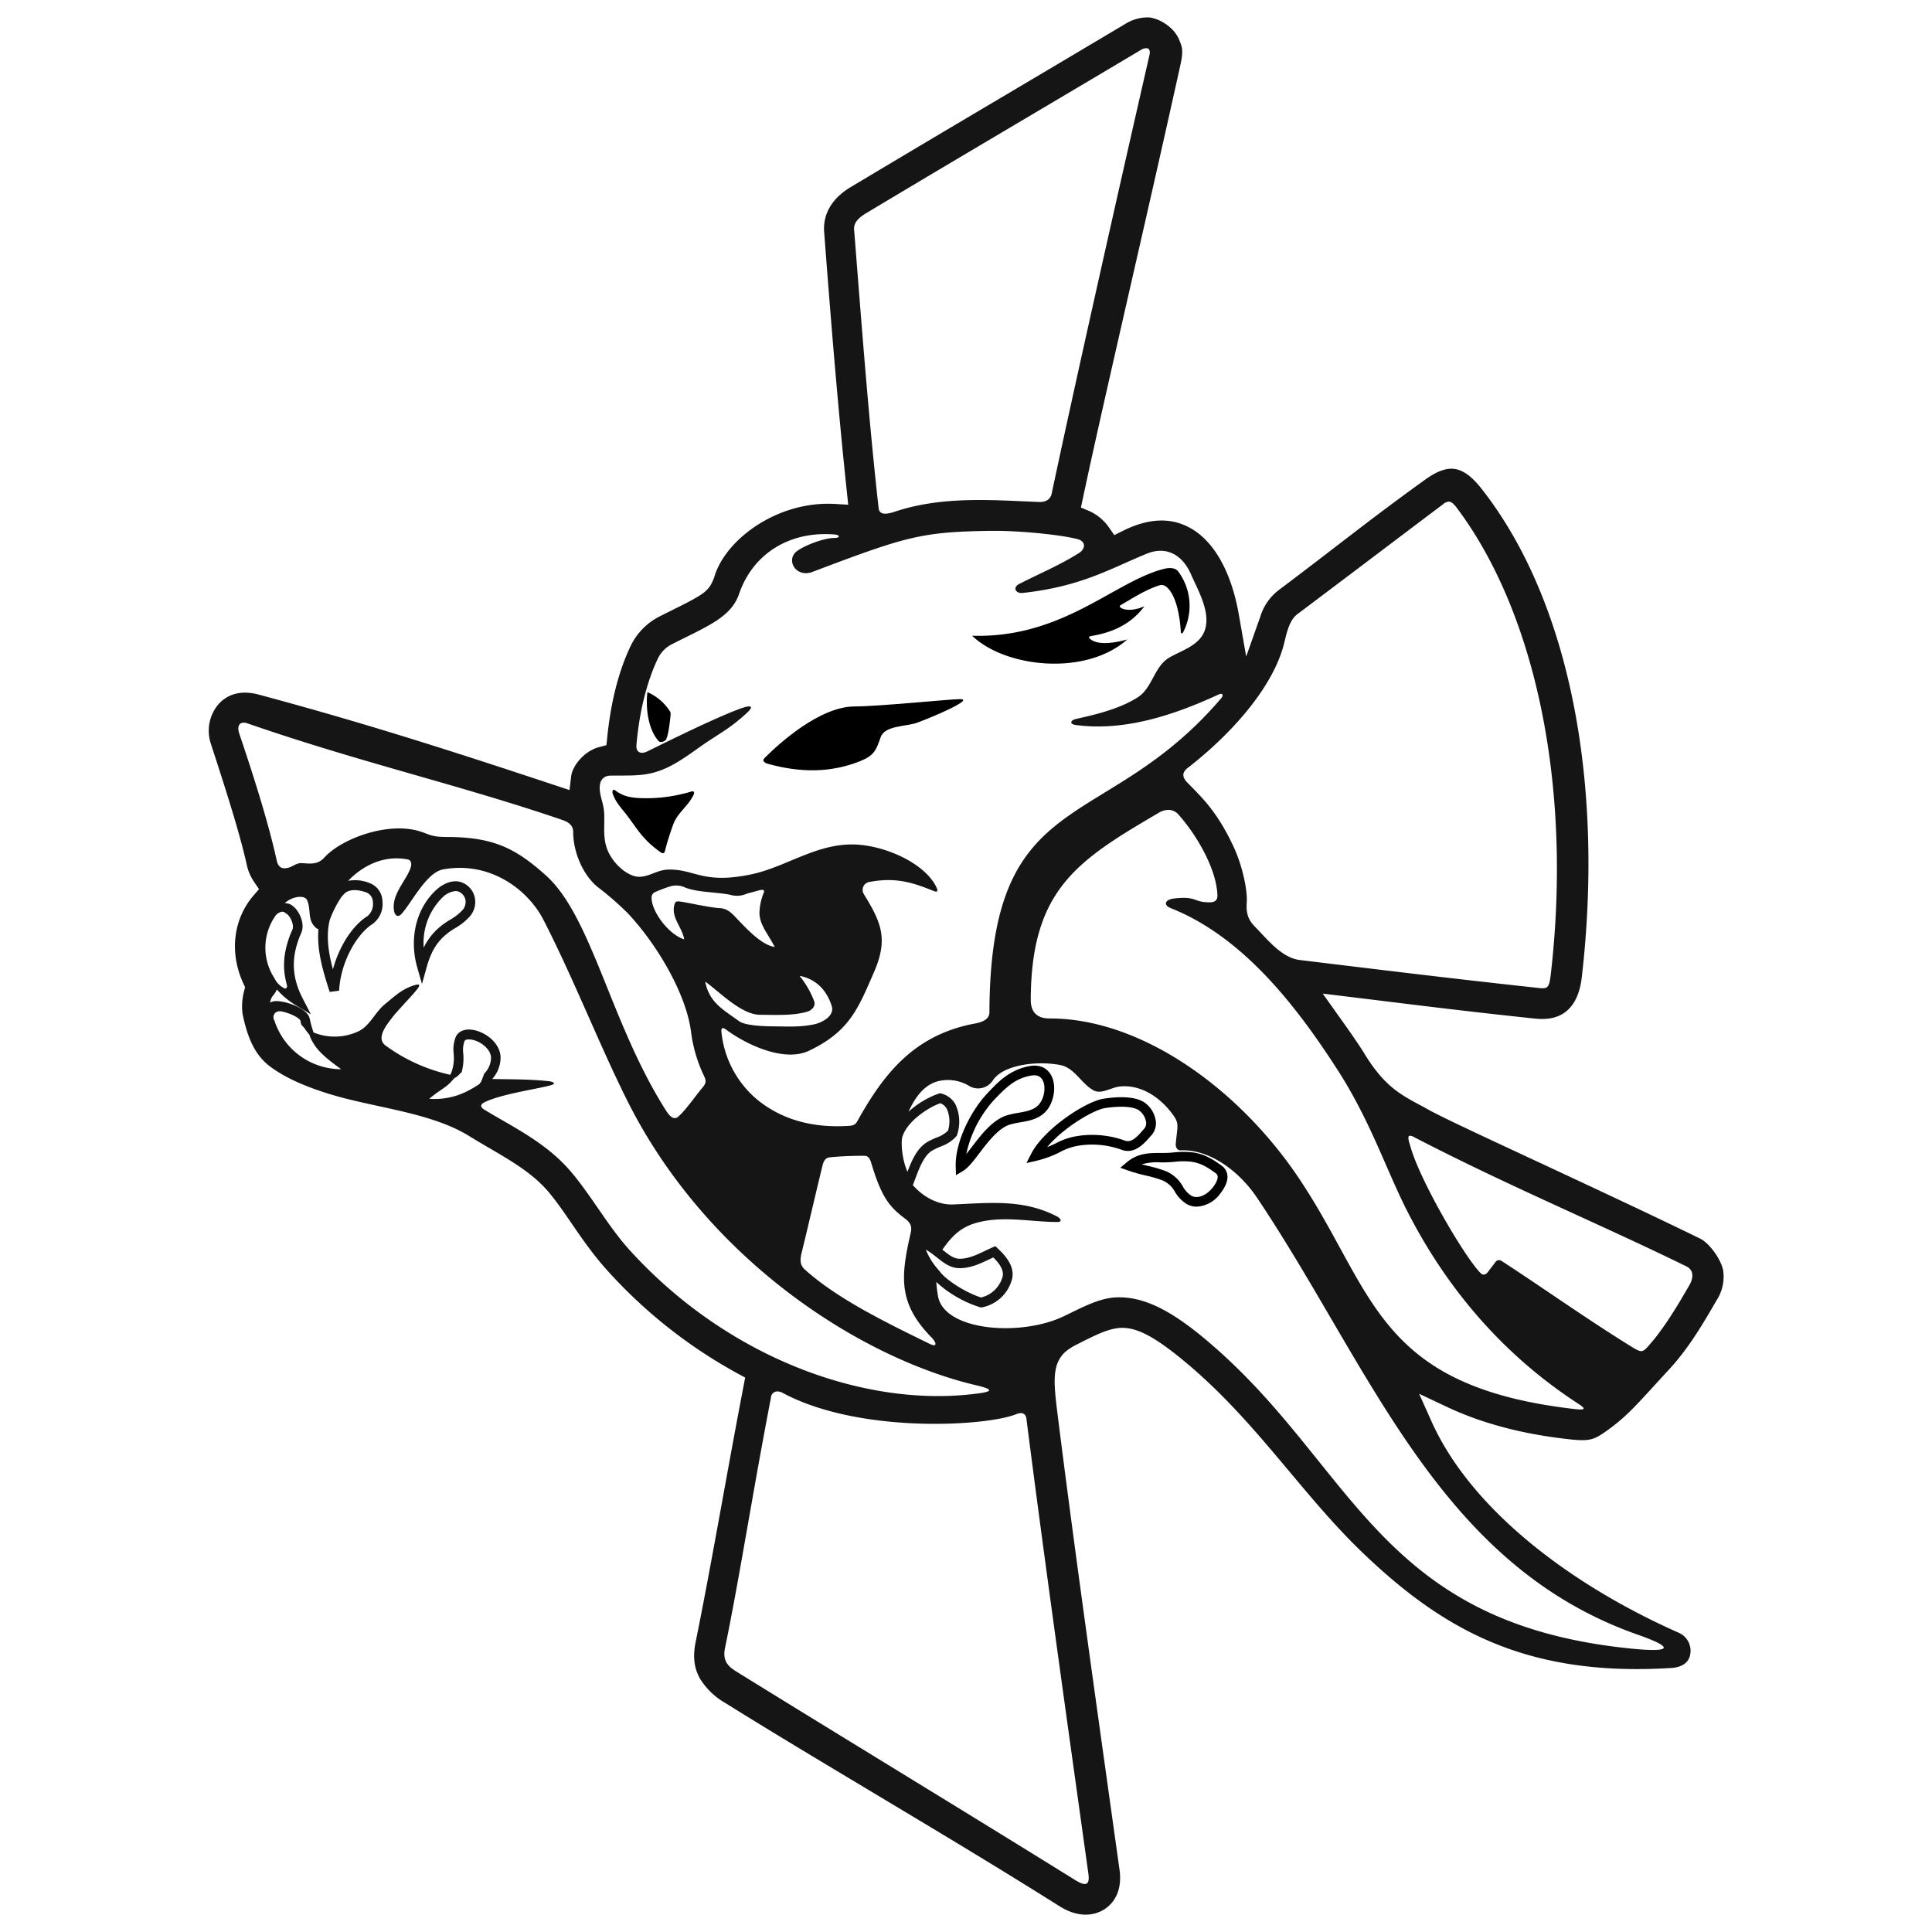 <svg xmlns="http://www.w3.org/2000/svg" viewBox="0 0 500 500"><defs><style>.cls-1{fill:#111;}.cls-2{fill:#151515;}</style></defs><title>clan-smoke-jaguar</title><g id="Icons"><path class="cls-1" d="M352.8,272.17l0,0,0,0Z"/><path d="M291.73,165.5c-5.26,1.43-8,1-9.32.07-.73-.51-.87-.79.16-1,5-.85,10-2.81,13.6-7.67-2.92,1.29-5.16,1-6,.44-.42-.26-.58-.49,0-.82,3.14-1.8,6.08-3.78,9.76-5A1.94,1.94,0,0,1,302,152c2.27,2,3.32,7,3.59,11.37,0,.7.39.77.7.07A14.89,14.89,0,0,0,305,148c-.75-1.12-2.35-1.14-3.84-.76h0c-12.86,3.3-26.19,18-49.58,17.29C260.16,172.77,280.9,175.08,291.73,165.5Z"/><path d="M167.55,179.12h0c-.58,5,.56,10.19,2.95,12.71.38.41,1.59.09,1.89-.48.56-1.08.9-3.93,1.08-5.56.11-1.05.18-1.28-.15-1.79A13.09,13.09,0,0,0,167.55,179.12Z"/><path d="M199,197.75c8.07,2.2,15.95,2.31,23.62-.77,3.66-1.47,4.13-2.88,5.31-6.23,1.06-3,6.41-2.67,9.42-3.71,2.78-1,9.18-3.71,11.21-5.1,1-.7,1-1-.2-1h0c-2.5,0-21.12,1.89-27.16,1.89-9.06,0-19.63,9.63-23.26,13.28C197,197,198,197.49,199,197.75Z"/><path d="M158.49,205.15c.79,2.54,2.43,4.07,3.79,5.88,2.85,3.78,4.11,6.3,8.75,9.58.46.32.86.21,1-.15a70,70,0,0,1,2.31-7.38c1.28-3,3.68-4.37,5.17-7.4.36-.74-.11-1-.51-.86a40.43,40.43,0,0,1-11.5,1.76c-4.43,0-6.14-.46-8.41-2.11-.35-.25-.69.22-.56.66Z"/><path d="M271.91,278.06c-.65-1.07-2.24-2.77-5.57-2.14-5.1,1-8,4-11,7.24-4,4.29-8.22,12.35-8,18.85l.07,2.12,1.82-1.09c1.35-.81,2.7-2.58,4.26-4.63,2.2-2.9,4.95-6.5,7.92-7.39a23.2,23.2,0,0,1,2.59-.55c2.43-.43,5.19-.91,7-3.24C273,284.64,273.42,280.53,271.91,278.06ZM269,285.68c-1.22,1.57-3.28,1.94-5.46,2.32a25.47,25.47,0,0,0-2.87.62c-3.76,1.12-6.77,5.08-9.2,8.27-.48.63-1,1.25-1.4,1.81a30.11,30.11,0,0,1,7-13.83c3.33-3.54,5.65-5.74,9.66-6.49,1.43-.27,2.41.05,3,1C270.73,280.94,270.38,283.95,269,285.68Z"/><path d="M296.57,285.61c-2.66-2.19-8-1.73-11-1.26-4.7.74-15.5,7.93-18.71,14.27L265.64,301l2.6-.6a26.71,26.71,0,0,0,6.1-2.25,15.23,15.23,0,0,1,4.49-1.6,22.31,22.31,0,0,1,11.41,1c3.39,1.29,5.91-1.63,7.58-3.56l.2-.23a4.63,4.63,0,0,0,1.12-3.49A7.08,7.08,0,0,0,296.57,285.61Zm-.45,6.49-.2.23c-1.72,2-3.16,3.48-4.79,2.86a24.8,24.8,0,0,0-12.69-1.12,17.45,17.45,0,0,0-5.18,1.81c-.71.34-1.44.69-2.26,1,4.16-5,11.92-9.62,14.95-10.1,3.31-.52,7.42-.61,9,.72a4.63,4.63,0,0,1,1.66,2.92A2.13,2.13,0,0,1,296.12,292.11Z"/><path d="M317.64,304.09a3.48,3.48,0,0,0-1.43-2.37c-2.6-1.94-5-3.29-8.18-3.55a21.21,21.21,0,0,0-4.07.06,30.63,30.63,0,0,1-3.38.16h-.13c-2.76,0-5.89-.07-8.84,2.41l-1.68,1.41,2.06.73a44.62,44.62,0,0,0,4.57,1.29,32.61,32.61,0,0,1,4.26,1.24,6.69,6.69,0,0,1,3.27,3,9.06,9.06,0,0,0,3,3.12,5.21,5.21,0,0,0,2.62.69,8,8,0,0,0,5.94-3.18C317.16,307.21,317.83,305.52,317.64,304.09Zm-4,3.47c-1.3,1.64-3.63,2.86-5.36,1.87a6.79,6.79,0,0,1-2.15-2.35,9,9,0,0,0-4.44-4,34.57,34.57,0,0,0-4.58-1.34l-1.64-.41a14.17,14.17,0,0,1,4.91-.5h.13a33.57,33.57,0,0,0,3.63-.17,18.93,18.93,0,0,1,3.64-.06c2.61.22,4.57,1.33,6.89,3.07a1,1,0,0,1,.44.69C315.25,305.11,314.72,306.26,313.69,307.56Z"/><path class="cls-2" d="M122.87,232.26a5.39,5.39,0,0,0-3.08-3.78h0c-2.47-1.12-5.22.26-7,1.92-5.11,4.82-6.95,12.47-4.8,20l1.22,4.25,1.19-4.26c1.11-4,2.55-6.43,5-8.51a19.07,19.07,0,0,1,2.4-1.68,15.46,15.46,0,0,0,3.76-3A5.67,5.67,0,0,0,122.87,232.26Zm-3.22,3.31a13.32,13.32,0,0,1-3.2,2.48,21.31,21.31,0,0,0-2.7,1.9,16.25,16.25,0,0,0-4.09,5.29,16.46,16.46,0,0,1,4.87-13,5.47,5.47,0,0,1,3.37-1.63,2.08,2.08,0,0,1,.87.18h0a2.91,2.91,0,0,1,1.67,2A3.2,3.2,0,0,1,119.65,235.58Z"/><path class="cls-2" d="M406.66,372.54c5.06.53,6.14-.09,9.47-2.48,5.17-3.71,7.53-6.64,16.23-16.09,5-5.51,8.72-12,11.84-17.36a11.3,11.3,0,0,0,1.81-7.37c-.22-2.73-3.42-7.41-6-8.68-11-5.39-27-12.88-41.08-19.44s-25.84-12-29.36-14c-6.09-3.41-10.84-5-16.75-14.92-2-3.11-4.33-6.4-6.69-9.7l-3.81-5.36,6.52.8c15,1.82,29.83,3.73,48.42,5.67,3.91.4,6.5-.45,8.4-2.15s3.24-4.49,3.7-8.53c5.87-50.8-3.33-97.77-26-126.52-2.87-3.63-5.15-4.88-7.18-5.08s-4.4.67-7.38,2.82c-14.29,10.28-22.34,16.88-37.7,28.44a13.59,13.59,0,0,0-4.91,6.94l-3.68,10.38-1.9-10.85c-1.91-10.88-6.13-18.07-11.24-21.58s-11.28-3.83-18.74-.11l-2.25,1.12-1.43-2.06a12.36,12.36,0,0,0-5-4.15l-2.21-.93.5-2.34c5.44-25.63,16.14-70.95,25.26-112.26.88-4,.37-4.71-.48-6.82a9.43,9.43,0,0,0-3-3.47,10.39,10.39,0,0,0-4.25-1.91,7.14,7.14,0,0,0-.93-.05,11.11,11.11,0,0,0-5.59,1.67c-21.77,13-47.18,27.92-71.12,42.27-5.21,3.12-7.16,7.37-6.84,11.59,1.72,22.69,3.55,45.35,5.87,67.19l.36,3.4-3.41-.2c-14.54-.84-27.81,8.72-31.06,18.29a11.94,11.94,0,0,1-1.31,3,8.68,8.68,0,0,1-2.6,2.36c-2.21,1.45-5.73,3.08-10.43,5.46a16.73,16.73,0,0,0-7.34,7.32c-3.81,7.8-5.48,16.67-6.22,24l-.21,2-1.93.51c-3.79,1-6.87,4.79-7.2,7.58l-.42,3.53-3.37-1.12c-25.82-8.56-48.78-16-77-23.57-5-1.36-8.42.09-10.61,2.63a10.62,10.62,0,0,0-1.82,10.13c3.05,9.42,7.4,22.6,9.39,31.79a12.84,12.84,0,0,0,1.81,3.95l1.24,1.83-1.44,1.67c-5.25,6.13-6.28,14.84-2.59,22.78l.42.91-.24,1a15,15,0,0,0-.38,6.06c1.16,5.52,2.91,10.25,6.88,13.31s9.23,5.28,15.07,7.13c11.67,3.7,26.47,4.77,36.61,11,8,4.95,15.55,8.44,20.75,14.68,4.73,5.66,8.68,13.12,15.21,20.31a128.18,128.18,0,0,0,33.67,26.55l1.86,1-.4,2.09c-4.31,22.38-8.29,46-12.42,66.37-.84,4.13-.25,7,1.13,9.46a18.46,18.46,0,0,0,6.56,6.31c25.38,15.85,57.92,34.58,86.53,52.62,4.5,2.83,8.6,2.61,11.47.82s4.75-5.26,4-10.37c-5.77-41.26-11.54-82-16-117.61-.76-6.13-1.12-9.54-.34-12.51a7.85,7.85,0,0,1,2.25-3.76,14.65,14.65,0,0,1,3.29-2.1c4.75-2.41,7.24-3.61,10-4.06,4.67-.76,9.63,2,17.13,8.14,18.75,15.38,30.52,34.47,46.37,49.71C373.59,422,395.3,434,432.53,431.67c3.21-.21,4.7-1.73,4.94-3.77a5.09,5.09,0,0,0-3-5.34c-28.18-12.47-53.83-32-64-54.71l-3.2-7.14,7.08,3.34C382.84,368.07,393.38,371.14,406.66,372.54Zm-41.79-78.61a1.88,1.88,0,0,1,1,.31c24.12,12.53,48.93,22.87,70.53,33.48,2.08,1,1.84,3.1.8,4.9-3.07,5.31-6.68,11.42-10.84,16-1.26,1.39-1.75,1.36-3.76.13-11.49-7.05-23.55-15.65-34-22.42a1.12,1.12,0,0,0-1.49.17c-.88,1.18-1.5,1.94-2,2.65-.7.91-1.4.9-2,.26-4.2-4.28-15.93-24.42-18.16-32.95C364.53,295.16,364.21,294,364.87,293.93ZM332,167.71c.83-2.79,1.31-6.92,3.74-8.75,15.34-11.54,23.65-17.86,37.75-28.48a2.34,2.34,0,0,1,1.61-.65c.52.07,1,.47,1.71,1.33C397.13,158,407,202.85,401.36,252c-.44,3.82-.83,3.94-3.32,3.67-23.66-2.56-43.27-5-61.67-7.22-4.77-.58-8.59-5.61-11.5-8.52-1.88-1.88-2.41-3.59-2.21-6.42s-.95-9.16-3.52-14.62c-4.11-8.72-7.92-12.37-11.79-16.29-1.57-1.6-1.35-2.75,0-3.84C317.21,191.14,328.51,179.41,332,167.71ZM224,55.27C247.91,40.93,273.32,26,295.13,13a2.87,2.87,0,0,1,1.65-.52c.52.05.79.44.79,1.07a3.37,3.37,0,0,1-.08.66C288,55.69,277.6,102.14,272.17,127.76c-.37,1.76-1.92,2.2-3.24,2.15-11.73-.44-24.93-1.66-37.43,2.54-2.31.78-3.93.73-4.11-.91-2.6-23.17-4.41-47.63-6.35-72.15C220.89,57.45,222.55,56.16,224,55.27ZM155.36,202.6a2.56,2.56,0,0,1,2.48-1.86c3.74-.1,7.55.21,11.22-.76,5.32-1.4,9.53-5,14-8,4.27-2.81,6.29-3.88,10.13-7.38,2.26-2.06,1-2.19-1.84-1.12-6.85,2.58-17.24,7.76-23.88,11-1.7.83-2.92.14-2.76-1.66.68-7.92,2.47-16,5.61-22.52a8.13,8.13,0,0,1,3.77-3.68c9-4.56,15.12-6.87,17.19-12.93,3.46-10.12,12.77-16.37,24.82-15.36,1.23.11,1.41.89-.12.89-3.14,0-9.06,2.47-10.29,3.92-2.05,2.44.64,6.36,4.57,4.87,24.34-9.23,28.16-10.35,46.05-10.63h1.1c7.39,0,17.58,1.1,21.47,2.15,2.3.62,2,2.59.31,3.63-5.38,3.34-9.87,5.12-15.48,8-1.66.86-.92,2.5,1,2.29,15.06-1.67,22.32-6.14,32-10.13,5.22-2.15,9.35.34,11.53,5.34,1.8,4.11,5.05,9.62,3.63,14.24-1.25,4.05-5.81,5.32-9.15,7.22-4.07,2.31-4.4,7.85-8.25,10.33-4.72,3-10.71,4.44-16,5.61-1.35.3-1.9,1.33,0,1.58,12.53,1.66,25.29-2.53,37-7.95.86-.4,1.3.17.59,1-30.45,35.67-59.8,21.93-60,81.29,0,2.23-2.75,2.74-4.26,3-15.37,3.06-23.16,13-29.94,25.22-.62,1.12-1.48,1.13-2.66,1.2-8.24.44-16.18-1.22-22.95-6.59A26.2,26.2,0,0,1,186.7,267c-.1-.89.27-1.22,1.1-.61,6,4.42,15.46,8.46,21.57,5.54,10.49-5,12.71-10.91,16.81-20.32,3.77-8.65,1.87-12.92-2.62-20.21a2.09,2.09,0,0,1,1.65-3.18c6.81-1.28,11.4.34,16.38,2.35,1.3.53,1.15-.22.58-1.29-3.29-6.26-13.9-10.74-21.68-10.74-9.66,0-17.33,5.95-26.24,7.78-12.42,2.56-14.46-1.44-21.27-1.27-3,.07-4.84,1.86-7.59,1.86-3,0-7.26-3.68-8.5-7.87-1-3.39-.16-7-.69-10C155.8,206.75,154.82,204.77,155.36,202.6ZM241.1,346.15c1.12,1.14,1.72,2.72-.54,1.62-11.12-5.45-23.91-11.63-32.34-19.28-1.29-1.17-1.14-2.69-.76-4.25,1.73-7.06,3.61-15.25,5.38-22.5.35-1.45.85-2.15,2.05-2.24a84.22,84.22,0,0,1,8.94-.37c.8,0,1.29.68,1.6,1.71,2.64,8.74,4.55,11.38,8.78,14.52,1.62,1.2,1.81,2.27,1.48,3.7C233.12,330.31,232.33,337.24,241.1,346.15Zm-1.5-22.76a21.47,21.47,0,0,1,2.22,1.54l.1.08.75.58.14.11c1.51,1.19,3.22,2.49,5.5,2.5h.05c2.87,0,5.36-1.19,7.77-2.34l.94-.44c1.64,1.64,3,3.51,2.28,5.37a7.62,7.62,0,0,1-5.44,5c-4-1.25-8.8-4.4-10.47-6.45l-.13-.16-1-1.2A17,17,0,0,1,239.6,323.39Zm-4.74-20.13c-1.43-3.11-1.75-7.66-1.32-9.06,1.18-3.85,6.32-7.43,9.81-8.69a3.2,3.2,0,0,1,1.72,1.54,8.08,8.08,0,0,1,.27,5.56,7.86,7.86,0,0,1-2.9,1.77,23.41,23.41,0,0,0-2.17,1C237.46,296.9,236,300.18,234.86,303.26ZM177.08,243.1c-4.12-1.26-8.68-7.48-8.44-11a1.49,1.49,0,0,1,1-1.27,36.27,36.27,0,0,1,3.82-1.44,5.44,5.44,0,0,1,3.92.33c3.18,1.23,7.93,1.14,11.52,1.83a6.18,6.18,0,0,0,4.3-.24c.74-.25,2.14-.56,3.24-.89s1.47,0,1.25.54a15,15,0,0,0-1.14,5.11c-.07,3.16,2.09,5.39,3.95,9-3.35-.46-7.26-4.72-9.21-6.72-1.5-1.52-2.65-3.2-5-3.33-2.78-.15-8-1.4-10.29-1.7-.76-.1-1.16-.07-1.39.58C173.49,237.33,176.5,239.83,177.08,243.1Zm19.67,19.53c3.81,0,8.54.29,12.22-.83.83-.25,2.22-1.19,1.74-2.68a23.55,23.55,0,0,0-3.79-6.57,10.28,10.28,0,0,1,5.69,3.07,12.63,12.63,0,0,1,2.63,4.72c.85,2.57-2.46,4.33-4.65,4.78-3.48.72-6.64.54-10.19.5-3,0-7.58-.23-9.1-1.32-4.24-3.08-7.75-4.86-8.79-10.26C186.21,256.68,191.85,262.63,196.75,262.63ZM61.94,189.91c-.63-1.87-.06-2.9,1.16-2.88a2.87,2.87,0,0,1,.94.18c29.87,10.32,54.61,15.81,81.52,25,1.67.57,2.76,1.48,2.77,3,0,5.52,2.69,11.34,6.25,14.27a81,81,0,0,1,7.81,6.78c7.67,8.12,15.3,21.12,16.47,30.94a37.21,37.21,0,0,0,3.22,11c.87,1.7.6,2.23-.45,3.48-1.6,1.9-4.24,5.73-6.14,7.34-1.28,1.09-2.5-.63-3.12-1.6C158,264.87,153.2,237.2,141.25,226.53c-7.76-6.94-13.49-9.92-25.66-9.92-4.12,0-4.48-.73-7.14-1.52-8.21-2.43-20,1.92-24.49,6.82-1.78,2-3.83,1.57-5.85,1.47-1.34-.07-2.39.87-3.25,1.12-1.44.42-2.78.4-3.27-1.9C69.46,212.75,65.17,199.44,61.94,189.91Zm27.12,41.45c1.1-1.18,3.21-1.32,5.8-.38a2.71,2.71,0,0,1,1.64,2.39,4.14,4.14,0,0,1-1.34,3.68c-4,2.49-7.42,7.94-9,13.83-1.12-4.16-1.85-8.66-.82-12.79a27.69,27.69,0,0,1,3-5.92C88.61,231.86,88.83,231.6,89.06,231.36Zm-18.14,6.19a.28.28,0,0,0,0,.09,1.34,1.34,0,0,1,.11-.24,2.61,2.61,0,0,1,.28-.45,3.68,3.68,0,0,1,.39-.4l0,0a3.24,3.24,0,0,1,.8-.47,1.18,1.18,0,0,1,1.42.26,1.49,1.49,0,0,1,.34.2c1.07.82,1.86,3,1.44,4a24.6,24.6,0,0,0-2,6.57,1.57,1.57,0,0,1-.1.55s0,0,0,0c0,.45-.06.89-.07,1.33a.28.28,0,0,0,0,.09,16.61,16.61,0,0,0,.36,4.31h0a19.84,19.84,0,0,0,.48,1.95,1.13,1.13,0,0,0-.11-.11.45.45,0,0,1,0,.16.47.47,0,0,1-.7.38,6.64,6.64,0,0,1-1.39-1,5.91,5.91,0,0,1-.62-.72l-.09-.13-.15-.24-.1-.17-.17-.33A14.43,14.43,0,0,1,70.92,237.55Zm.05,26.5a1.58,1.58,0,0,1-.2-.68,1.62,1.62,0,0,1,.43-1.21,1.48,1.48,0,0,1,1.29-.41.73.73,0,0,0-.09-.08A13.14,13.14,0,0,1,76,262.82c1.29.64,1.7,1.16,1.74,1.29l.12.54-.08,0a2.1,2.1,0,0,1,.19.4l0,.07s.09.12.09.15l.18.21c.18.19.36.38.53.58a14.76,14.76,0,0,0,1,1.35,1.92,1.92,0,0,1,.19.23h0a1.14,1.14,0,0,1,.17.3s0,0,0,0a1.77,1.77,0,0,1,.08.31c1.32,3.13,3.4,5.08,8.08,8.46A18.15,18.15,0,0,1,71,264.05Zm53.33,16.32a20.61,20.61,0,0,1-2.68,1.65,18.62,18.62,0,0,1-10.52,2.35c2.33-2.07,4.59-3,6-4.82h.06a1.47,1.47,0,0,1,.56-.6c.14-.07.26-.15.39-.23l.05,0s0,0,0,0l.46-.43.86-.83a13.69,13.69,0,0,0,.41-4.85,6.9,6.9,0,0,1,.31-3.14c.27-.69,1.68-.44,2-.39,2.35.48,4.93,2.56,4.88,4.79a6,6,0,0,1-1.78,4,1.3,1.3,0,0,1-.13.3.42.42,0,0,0,0,.07c0,.1-.07.21-.11.31s-.08.2-.13.3a7.13,7.13,0,0,1-.32.88,2.08,2.08,0,0,1-.48.65ZM163,323.58c-5.61-6.18-9.63-13.64-15-20.06-6.54-7.84-15.37-11.87-22.7-16.37-1.2-.73-.84-1.41,0-1.83,4.24-2.2,14.38-3.58,17.39-4.5,1.17-.35.84-.87-1.05-1.05-5.17-.51-9.78-.42-14.26-.53a8.42,8.42,0,0,0,2.17-5.37v-.13c0-3.56-3.55-6.48-6.89-7.16-2.29-.46-4.12.27-4.77,1.91a9,9,0,0,0-.48,4.2,11.22,11.22,0,0,1-.47,4.53,5.21,5.21,0,0,1-.27.64l-.14.3a44.62,44.62,0,0,1-16.67-7.52c-2.73-1.9.21-5.44,1.79-7.48,1.14-1.48,4.63-5.1,6.09-6.87s.5-1.61-.51-1.31c-3.22,1-4.85,2.66-7.52,4.82s-3.85,5.48-6.74,7a14.47,14.47,0,0,1-11.83.4l-.3-.92c-.24-.77-.47-1.66-.71-2.74-.61-2.73-6.89-4.8-9.27-4.41a2.58,2.58,0,0,0-.95.36,3.46,3.46,0,0,1,.85-1.95,5.89,5.89,0,0,0,.89-1.47,20.83,20.83,0,0,0,5,4.15l3.81,2.3-2.06-4c-3-5.74-3.13-11-.43-17.1,1-2.2-.37-5.55-2.19-6.95a3.23,3.23,0,0,0-2.08-.73c1.83-1.74,5.1-2.22,5.75-.81,1.19,2.58-.06,5.17,2.39,7.25a1.27,1.27,0,0,0,.57.28c-.48,5.67,1.37,11.45,2.91,16.25l2.44-.32c.41-7.68,4.75-14.83,8.7-17.29a6.47,6.47,0,0,0,2.5-6.06,5.06,5.06,0,0,0-3.27-4.48,9.74,9.74,0,0,0-5.6-.6c3.43-3.54,7.76-5.81,12.53-5.82a16.18,16.18,0,0,1,2.82.26c1.07.2,1.15,1.28.81,2.24-1.23,3.45-5.1,7-4.24,11.23.18.91.87,1.7,1.83.71,2.38-2.43,6.45-10.76,10.78-11.57,12.18-2.25,22,5.23,26,13,8,15.59,14.45,32.33,21.77,46.94,20.67,41.22,60.45,66.55,90.18,73.54,5.12,1.21,4.28,1.75-1.06,2.33C223.37,364,188.34,351.45,163,323.58ZM281.67,484.89c.41,2.93-.57,3.43-3.41,1.67-28.72-17.84-61.54-37.77-87-53.54-2.1-1.3-4.44-2.57-3.64-6.45,3.83-18.59,7.1-40,11.91-64.92a1.65,1.65,0,0,1,1.59-1.55,2.84,2.84,0,0,1,1.42.37c19.84,10.66,52.71,8.64,60.39,5.54,1.55-.62,2.53-.26,2.71,1.19C270.52,405.47,276.64,448.79,281.67,484.89ZM423.7,423c12.2,4.29,5.88,4.39-1.31,3.68-67.07-6.62-71.93-48.51-111.44-80.9-8.12-6.66-15.27-10.47-22.48-10-4.25.3-8.65,2.69-13.1,4.84-11.27,5.43-31.21,3.81-32.64-5.31-.13-.81-.33-2.08-.42-3.53a30.22,30.22,0,0,0,11.2,6.5l.28.08.29,0a10,10,0,0,0,7.61-6.61c1.53-3.93-2-7.26-3.5-8.68l-.6-.57-.76.34c-.59.26-1.18.54-1.77.82-2.27,1.08-4.41,2.12-6.73,2.1-1.49,0-2.76-1-4.1-2.08l-.34-.26c0-.06.07-.12.11-.17,2.58-3.66,5-5.95,9.54-7,6.62-1.57,13.44,0,20.14,0,1.24,0,.95-.87-.14-1.44-8.8-4.57-17.55-3.47-26.91-3.1-3.86.15-7.68-1.92-10.39-5l.07-.18.58-1.52c1.09-2.89,2.33-6.17,4.56-7.36.71-.38,1.36-.66,2-.93a9.81,9.81,0,0,0,4-2.6l.16-.19.08-.24a10.65,10.65,0,0,0-.37-7.77,5.73,5.73,0,0,0-3.59-2.88l-.37-.1L243,283a23,23,0,0,0-7.87,4.72c1.65-3.69,4.11-7.19,8.06-8a10.66,10.66,0,0,1,7.79,1.42,4.56,4.56,0,0,0,6-1.58c2-3,7.42-4.37,12.53-4.37a26.52,26.52,0,0,1,4.85.43c3.77.72,5.48,4.86,8.67,6.57,2,1.09,4.48-.75,6.75-1,5.41-.58,10.26,2.71,13.39,6.79,2.12,2.76,1.59,3,1.12,7.95-.08.94.36,1.83,1.29,1.78,7.23-.33,14.93,5.12,19.71,12.22C354.72,353.8,372.08,404.8,423.7,423ZM336.2,305c-15.52-23.21-40.83-41.49-64.6-41.42-3.61,0-4.85-2.1-4.84-4.79.08-28.52,12-36.07,33.06-48.4a4.91,4.91,0,0,1,2.78-.79,3.55,3.55,0,0,1,2.46,1.29c4.63,5.22,9.69,13.85,10,20.63.05.93-.1,2-2,2-4.36,0-3.25-1.66-9.16-1-2.48.28-2.87,1.73-.91,2.51,18.59,7.35,32.44,25.22,43,41.59,8.67,13.4,12.66,25.94,18.21,36.83,9.77,19.17,24.08,36.74,44.32,49.88,2.24,1.45,1.45,1.61-1.1,1.32C356,358.73,355.75,334.19,336.2,305Z"/></g></svg>